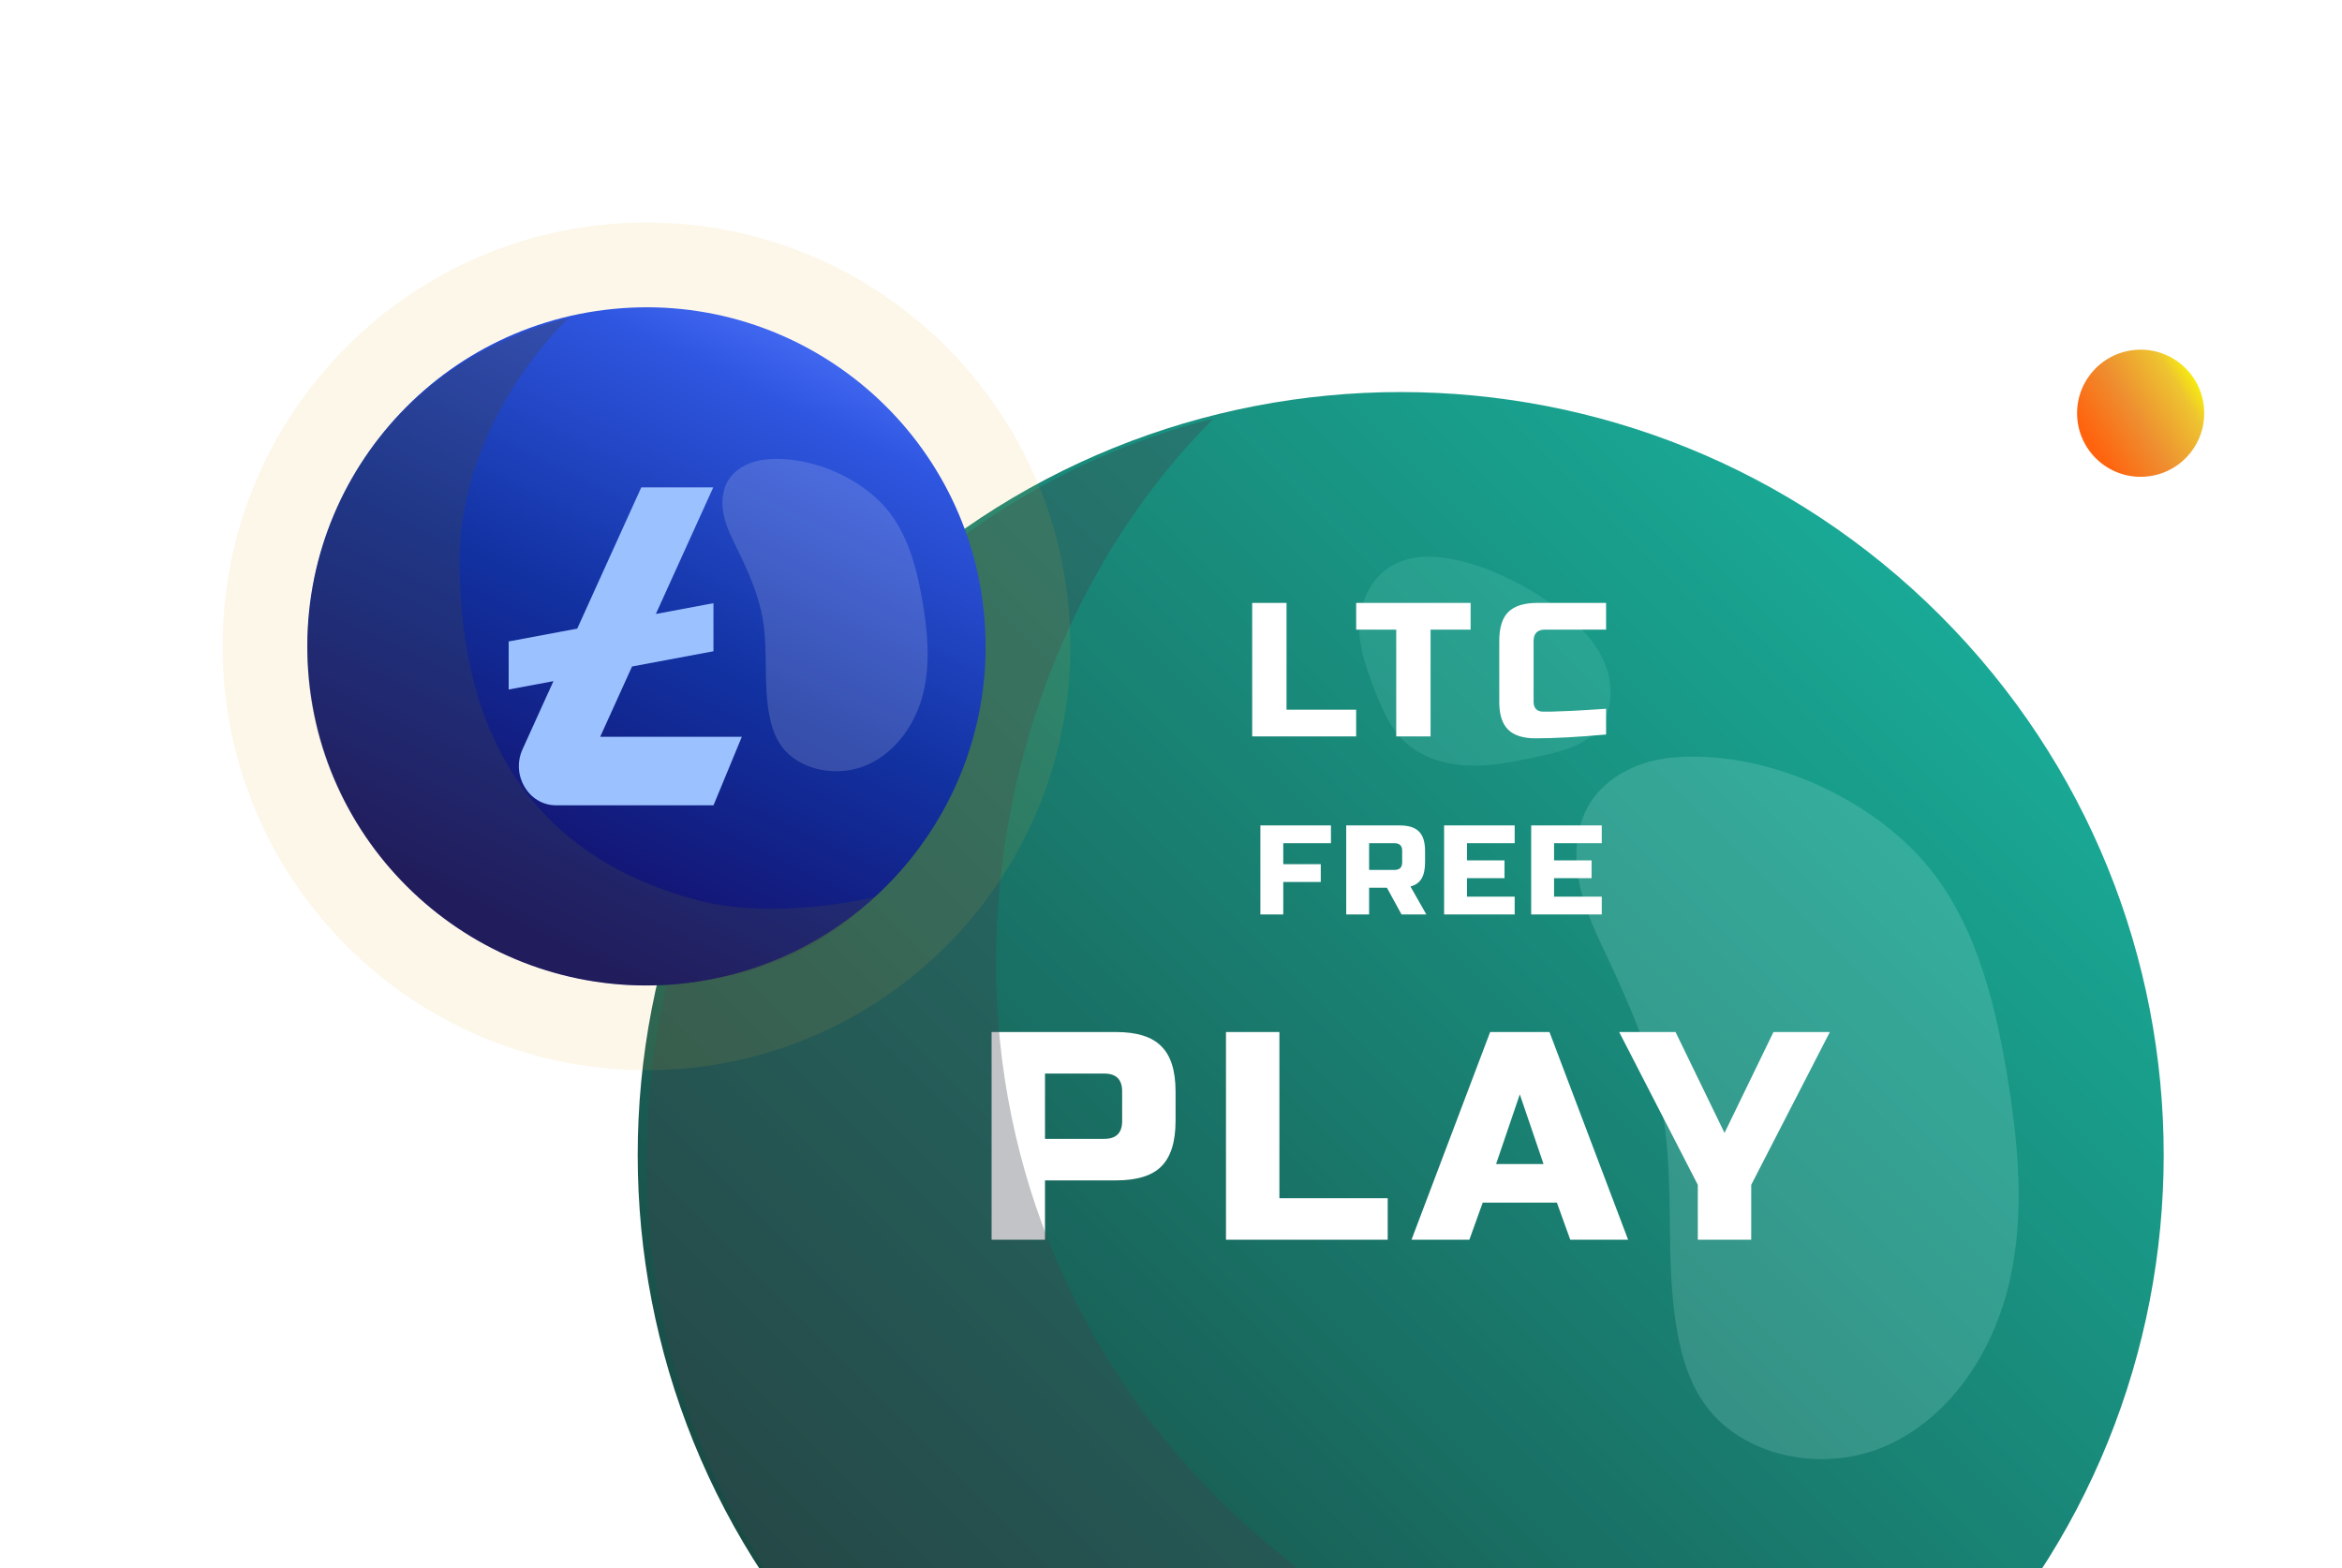 <svg width="221" height="148" viewBox="0 0 221 148" fill="none" xmlns="http://www.w3.org/2000/svg">
<path opacity="0.1" d="M133 197.001C84.399 197.001 45 157.602 45 109.001C45 60.399 84.399 21 133 21C181.601 21 221 60.399 221 109.001C221 157.602 181.601 197.001 133 197.001Z" fill="white"/>
<g opacity="0.9" filter="url(#filter0_dii)">
<path d="M82.088 159.912C53.971 131.794 53.971 86.206 82.088 58.088C110.206 29.971 155.794 29.971 183.912 58.088C212.029 86.206 212.029 131.794 183.912 159.912C155.794 188.029 110.206 188.029 82.088 159.912Z" fill="url(#paint0_linear)"/>
</g>
<path opacity="0.16" d="M181.026 80.741C186.156 86.249 188.146 93.94 189.382 101.367C190.464 107.872 191.103 114.593 189.612 121.018C188.122 127.443 184.204 133.584 178.217 136.349C172.232 139.113 164.172 137.632 160.58 132.103C159.371 130.24 158.711 128.067 158.306 125.882C157.055 119.161 158.061 112.186 156.955 105.442C156.121 100.353 154.107 95.536 151.917 90.868C150.796 88.476 149.613 86.078 149.057 83.493C148.501 80.909 148.637 78.068 150.024 75.821C151.627 73.225 154.69 71.796 157.727 71.507C165.964 70.717 175.473 74.777 181.026 80.741Z" fill="#CBFFF3"/>
<path opacity="0.38" d="M147.531 57.825C149.201 59.176 150.742 60.788 151.517 62.789C152.291 64.791 152.161 67.248 150.757 68.871C149.429 70.409 147.3 70.926 145.313 71.361C143.105 71.843 140.866 72.328 138.607 72.251C136.348 72.174 134.024 71.473 132.419 69.883C131.115 68.591 130.39 66.837 129.722 65.128C128.676 62.461 127.673 59.492 128.655 56.799C131.688 48.481 143.211 54.33 147.531 57.825Z" fill="#ACFFEC" fill-opacity="0.3"/>
<g filter="url(#filter1_i)">
<path d="M94.57 97.4H106.33C108.29 97.4 109.709 97.848 110.586 98.744C111.482 99.621 111.93 101.04 111.93 103V105.8C111.93 107.76 111.482 109.188 110.586 110.084C109.709 110.961 108.29 111.4 106.33 111.4H99.61V117H94.57V97.4ZM106.89 103C106.89 101.88 106.33 101.32 105.21 101.32H99.61V107.48H105.21C106.33 107.48 106.89 106.92 106.89 105.8V103ZM121.729 113.08H131.949V117H116.689V97.4H121.729V113.08ZM139.655 117H134.195L141.615 97.4H147.215L154.635 117H149.175L147.915 113.5H140.915L139.655 117ZM142.175 109.86H146.655L144.415 103.28L142.175 109.86ZM153.792 97.4H159.112L163.732 106.92L168.352 97.4H173.672L166.252 111.82V117H161.212V111.82L153.792 97.4Z" fill="white"/>
</g>
<g filter="url(#filter2_i)">
<path d="M121.902 66.48H128.472V69H118.662V56.4H121.902V66.48ZM135.494 69H132.254V58.92H128.474V56.4H139.274V58.92H135.494V69ZM152.056 68.82C149.38 69.06 147.16 69.18 145.396 69.18C144.22 69.18 143.356 68.904 142.804 68.352C142.252 67.8 141.976 66.936 141.976 65.76V60C141.976 58.74 142.258 57.828 142.822 57.264C143.398 56.688 144.316 56.4 145.576 56.4H152.056V58.92H146.296C145.576 58.92 145.216 59.28 145.216 60V65.76C145.216 66.036 145.294 66.258 145.45 66.426C145.618 66.582 145.828 66.66 146.08 66.66C146.332 66.66 146.608 66.66 146.908 66.66C147.208 66.648 147.52 66.636 147.844 66.624C148.168 66.612 148.492 66.6 148.816 66.588C149.152 66.576 149.578 66.552 150.094 66.516C150.622 66.48 151.276 66.438 152.056 66.39V68.82Z" fill="white"/>
</g>
<g filter="url(#filter3_i)">
<path d="M121.294 86H119.134V77.6H125.794V79.28H121.294V81.26H124.834V82.94H121.294V86ZM127.234 77.6H132.274C133.114 77.6 133.722 77.792 134.098 78.176C134.482 78.552 134.674 79.16 134.674 80V81.08C134.674 81.744 134.562 82.26 134.338 82.628C134.122 82.996 133.774 83.24 133.294 83.36L134.794 86H132.454L131.074 83.48H129.394V86H127.234V77.6ZM132.514 80C132.514 79.52 132.274 79.28 131.794 79.28H129.394V81.8H131.794C132.274 81.8 132.514 81.56 132.514 81.08V80ZM143.131 86H136.471V77.6H143.131V79.28H138.631V80.9H142.171V82.58H138.631V84.32H143.131V86ZM151.348 86H144.688V77.6H151.348V79.28H146.848V80.9H150.388V82.58H146.848V84.32H151.348V86Z" fill="white"/>
</g>
<path opacity="0.32" d="M114.5 39.5C101.627 52.401 93.99 71.261 93.99 90.936C93.99 130.315 125.88 162.237 165.219 162.237C171.223 162.237 177.929 161.902 183.5 160.5C170.609 173.419 151.914 181 132.229 181C92.89 181 61 149.078 61 109.699C60.997 76.33 83.574 47.272 114.5 39.5Z" fill="#40434C"/>
<path opacity="0.1" d="M21 61C21 83.09 38.91 101 61 101C83.09 101 101 83.09 101 61C101 38.91 83.09 21 61 21C38.91 21 21 38.905 21 61Z" fill="#EEAD30"/>
<g filter="url(#filter4_ddd)">
<path d="M29.158 64.154C27.417 46.567 40.263 30.899 57.85 29.158C75.437 27.417 91.106 40.263 92.847 57.85C94.588 75.438 81.742 91.106 64.154 92.847C46.567 94.588 30.899 81.742 29.158 64.154Z" fill="url(#paint1_linear)"/>
</g>
<g filter="url(#filter5_i)">
<path d="M69.243 68.538H57.635L60.643 61.899L68.325 60.463V55.928L62.888 56.943L65.8 50.522L68.303 45H67.583H62.919H61.513L60.349 47.566L56.489 56.081L55.47 58.328L53.954 58.61L49 59.537V63.558V64.072L52.979 63.331L53.225 63.284L50.309 69.714C49.198 72.165 50.893 75 53.467 75H62.769H68.33L71 68.538H69.243Z" fill="#9CC1FF"/>
</g>
<path opacity="0.32" d="M53.658 30C47.903 35.745 43.372 44.155 43.372 52.912C43.372 70.441 51.158 81.148 66 85.001C72.238 86.62 80.009 85.276 82.5 84.651C76.735 90.4 69.266 93.001 60.469 93.001C42.809 92.632 29 78.216 29 61.316C29 46.462 38.37 33.977 53.658 30Z" fill="#40434C"/>
<path opacity="0.16" d="M83.148 47.455C85.53 49.907 86.454 53.327 87.026 56.627C87.527 59.521 87.825 62.508 87.132 65.366C86.439 68.223 84.621 70.952 81.845 72.182C79.064 73.413 75.325 72.754 73.656 70.293C73.093 69.463 72.79 68.5 72.602 67.527C72.02 64.536 72.487 61.439 71.977 58.438C71.587 56.175 70.654 54.032 69.639 51.958C69.119 50.893 68.571 49.828 68.311 48.681C68.051 47.533 68.114 46.27 68.758 45.27C69.504 44.118 70.923 43.482 72.333 43.353C76.153 42.998 80.57 44.804 83.148 47.455Z" fill="white"/>
<g filter="url(#filter6_dd)">
<path d="M191.03 35.591C190.703 32.294 193.112 29.356 196.409 29.03C199.706 28.703 202.644 31.112 202.97 34.409C203.297 37.706 200.888 40.644 197.591 40.97C194.294 41.297 191.356 38.888 191.03 35.591Z" fill="url(#paint2_linear)"/>
</g>
<defs>
<filter id="filter0_dii" x="37.911" y="22.157" width="181.932" height="181.932" filterUnits="userSpaceOnUse" color-interpolation-filters="sRGB">
<feFlood flood-opacity="0" result="BackgroundImageFix"/>
<feColorMatrix in="SourceAlpha" type="matrix" values="0 0 0 0 0 0 0 0 0 0 0 0 0 0 0 0 0 0 127 0"/>
<feMorphology radius="2.474" operator="dilate" in="SourceAlpha" result="effect1_dropShadow"/>
<feOffset dx="-4.123" dy="4.123"/>
<feGaussianBlur stdDeviation="8.246"/>
<feColorMatrix type="matrix" values="0 0 0 0 0 0 0 0 0 0.023 0 0 0 0 0.033 0 0 0 1 0"/>
<feBlend mode="normal" in2="BackgroundImageFix" result="effect1_dropShadow"/>
<feBlend mode="normal" in="SourceGraphic" in2="effect1_dropShadow" result="shape"/>
<feColorMatrix in="SourceAlpha" type="matrix" values="0 0 0 0 0 0 0 0 0 0 0 0 0 0 0 0 0 0 127 0" result="hardAlpha"/>
<feMorphology radius="4.123" operator="erode" in="SourceAlpha" result="effect2_innerShadow"/>
<feOffset dx="-0.825"/>
<feGaussianBlur stdDeviation="4.123"/>
<feComposite in2="hardAlpha" operator="arithmetic" k2="-1" k3="1"/>
<feColorMatrix type="matrix" values="0 0 0 0 0 0 0 0 0 1 0 0 0 0 0.762 0 0 0 1 0"/>
<feBlend mode="normal" in2="shape" result="effect2_innerShadow"/>
<feColorMatrix in="SourceAlpha" type="matrix" values="0 0 0 0 0 0 0 0 0 0 0 0 0 0 0 0 0 0 127 0" result="hardAlpha"/>
<feMorphology radius="4.123" operator="erode" in="SourceAlpha" result="effect3_innerShadow"/>
<feOffset dx="4.123" dy="-4.123"/>
<feGaussianBlur stdDeviation="2.062"/>
<feComposite in2="hardAlpha" operator="arithmetic" k2="-1" k3="1"/>
<feColorMatrix type="matrix" values="0 0 0 0 0.125 0 0 0 0 0.106 0 0 0 0 0.231 0 0 0 1 0"/>
<feBlend mode="normal" in2="effect2_innerShadow" result="effect3_innerShadow"/>
</filter>
<filter id="filter1_i" x="93.57" y="97.4" width="80.102" height="19.6" filterUnits="userSpaceOnUse" color-interpolation-filters="sRGB">
<feFlood flood-opacity="0" result="BackgroundImageFix"/>
<feBlend mode="normal" in="SourceGraphic" in2="BackgroundImageFix" result="shape"/>
<feColorMatrix in="SourceAlpha" type="matrix" values="0 0 0 0 0 0 0 0 0 0 0 0 0 0 0 0 0 0 127 0" result="hardAlpha"/>
<feOffset dx="-1"/>
<feGaussianBlur stdDeviation="0.5"/>
<feComposite in2="hardAlpha" operator="arithmetic" k2="-1" k3="1"/>
<feColorMatrix type="matrix" values="0 0 0 0 0.067 0 0 0 0 0.306 0 0 0 0 0.298 0 0 0 1 0"/>
<feBlend mode="normal" in2="shape" result="effect1_innerShadow"/>
</filter>
<filter id="filter2_i" x="118.16" y="56.4" width="33.894" height="13.28" filterUnits="userSpaceOnUse" color-interpolation-filters="sRGB">
<feFlood flood-opacity="0" result="BackgroundImageFix"/>
<feBlend mode="normal" in="SourceGraphic" in2="BackgroundImageFix" result="shape"/>
<feColorMatrix in="SourceAlpha" type="matrix" values="0 0 0 0 0 0 0 0 0 0 0 0 0 0 0 0 0 0 127 0" result="hardAlpha"/>
<feOffset dx="-0.5" dy="0.5"/>
<feGaussianBlur stdDeviation="0.25"/>
<feComposite in2="hardAlpha" operator="arithmetic" k2="-1" k3="1"/>
<feColorMatrix type="matrix" values="0 0 0 0 0.067 0 0 0 0 0.306 0 0 0 0 0.298 0 0 0 1 0"/>
<feBlend mode="normal" in2="shape" result="effect1_innerShadow"/>
</filter>
<filter id="filter3_i" x="118.933" y="77.6" width="32.414" height="8.7" filterUnits="userSpaceOnUse" color-interpolation-filters="sRGB">
<feFlood flood-opacity="0" result="BackgroundImageFix"/>
<feBlend mode="normal" in="SourceGraphic" in2="BackgroundImageFix" result="shape"/>
<feColorMatrix in="SourceAlpha" type="matrix" values="0 0 0 0 0 0 0 0 0 0 0 0 0 0 0 0 0 0 127 0" result="hardAlpha"/>
<feOffset dx="-0.2" dy="0.3"/>
<feGaussianBlur stdDeviation="0.25"/>
<feComposite in2="hardAlpha" operator="arithmetic" k2="-1" k3="1"/>
<feColorMatrix type="matrix" values="0 0 0 0 0.067 0 0 0 0 0.306 0 0 0 0 0.298 0 0 0 1 0"/>
<feBlend mode="normal" in2="shape" result="effect1_innerShadow"/>
</filter>
<filter id="filter4_ddd" x="0.909" y="0.909" width="128.213" height="128.213" filterUnits="userSpaceOnUse" color-interpolation-filters="sRGB">
<feFlood flood-opacity="0" result="BackgroundImageFix"/>
<feColorMatrix in="SourceAlpha" type="matrix" values="0 0 0 0 0 0 0 0 0 0 0 0 0 0 0 0 0 0 127 0"/>
<feOffset dx="-4.013" dy="-4.013"/>
<feGaussianBlur stdDeviation="8.026"/>
<feColorMatrix type="matrix" values="0 0 0 0 0.149 0 0 0 0 0.294 0 0 0 0 0.808 0 0 0 1 0"/>
<feBlend mode="normal" in2="BackgroundImageFix" result="effect1_dropShadow"/>
<feColorMatrix in="SourceAlpha" type="matrix" values="0 0 0 0 0 0 0 0 0 0 0 0 0 0 0 0 0 0 127 0"/>
<feOffset dx="4.013" dy="4.013"/>
<feGaussianBlur stdDeviation="16.052"/>
<feColorMatrix type="matrix" values="0 0 0 0 0.071 0 0 0 0 0.165 0 0 0 0 0.584 0 0 0 1 0"/>
<feBlend mode="normal" in2="effect1_dropShadow" result="effect2_dropShadow"/>
<feColorMatrix in="SourceAlpha" type="matrix" values="0 0 0 0 0 0 0 0 0 0 0 0 0 0 0 0 0 0 127 0"/>
<feOffset/>
<feGaussianBlur stdDeviation="2.007"/>
<feColorMatrix type="matrix" values="0 0 0 0 1 0 0 0 0 1 0 0 0 0 1 0 0 0 0.29 0"/>
<feBlend mode="hard-light" in2="effect2_dropShadow" result="effect3_dropShadow"/>
<feBlend mode="normal" in="SourceGraphic" in2="effect3_dropShadow" result="shape"/>
</filter>
<filter id="filter5_i" x="48" y="45" width="23" height="31" filterUnits="userSpaceOnUse" color-interpolation-filters="sRGB">
<feFlood flood-opacity="0" result="BackgroundImageFix"/>
<feBlend mode="normal" in="SourceGraphic" in2="BackgroundImageFix" result="shape"/>
<feColorMatrix in="SourceAlpha" type="matrix" values="0 0 0 0 0 0 0 0 0 0 0 0 0 0 0 0 0 0 127 0" result="hardAlpha"/>
<feOffset dx="-1" dy="1"/>
<feGaussianBlur stdDeviation="0.5"/>
<feComposite in2="hardAlpha" operator="arithmetic" k2="-1" k3="1"/>
<feColorMatrix type="matrix" values="0 0 0 0 0 0 0 0 0 0 0 0 0 0 0 0 0 0 0.61 0"/>
<feBlend mode="normal" in2="shape" result="effect1_innerShadow"/>
</filter>
<filter id="filter6_dd" x="186.877" y="24.877" width="27.123" height="26.123" filterUnits="userSpaceOnUse" color-interpolation-filters="sRGB">
<feFlood flood-opacity="0" result="BackgroundImageFix"/>
<feColorMatrix in="SourceAlpha" type="matrix" values="0 0 0 0 0 0 0 0 0 0 0 0 0 0 0 0 0 0 127 0"/>
<feOffset dx="5" dy="4"/>
<feGaussianBlur stdDeviation="3"/>
<feColorMatrix type="matrix" values="0 0 0 0 0.957 0 0 0 0 0.494 0 0 0 0 0.137 0 0 0 0.35 0"/>
<feBlend mode="normal" in2="BackgroundImageFix" result="effect1_dropShadow"/>
<feColorMatrix in="SourceAlpha" type="matrix" values="0 0 0 0 0 0 0 0 0 0 0 0 0 0 0 0 0 0 127 0"/>
<feOffset/>
<feGaussianBlur stdDeviation="2.062"/>
<feColorMatrix type="matrix" values="0 0 0 0 1 0 0 0 0 1 0 0 0 0 1 0 0 0 0.29 0"/>
<feBlend mode="hard-light" in2="effect1_dropShadow" result="effect2_dropShadow"/>
<feBlend mode="normal" in="SourceGraphic" in2="effect2_dropShadow" result="shape"/>
</filter>
<linearGradient id="paint0_linear" x1="183.909" y1="58.088" x2="82.085" y2="159.912" gradientUnits="userSpaceOnUse">
<stop stop-color="#00A08A"/>
<stop offset="1" stop-color="#00362F"/>
</linearGradient>
<linearGradient id="paint1_linear" x1="79.522" y1="29" x2="50.802" y2="88.08" gradientUnits="userSpaceOnUse">
<stop stop-color="#5076FF"/>
<stop offset="0.161" stop-color="#2F56E0"/>
<stop offset="0.541" stop-color="#1232A2"/>
<stop offset="1" stop-color="#130C65"/>
</linearGradient>
<linearGradient id="paint2_linear" x1="202.629" y1="30.954" x2="192.137" y2="37.403" gradientUnits="userSpaceOnUse">
<stop stop-color="#FAFF00"/>
<stop offset="0.214" stop-color="#EEC430"/>
<stop offset="0.599" stop-color="#EE8F30"/>
<stop offset="1" stop-color="#FF630E"/>
</linearGradient>
</defs>
</svg>
